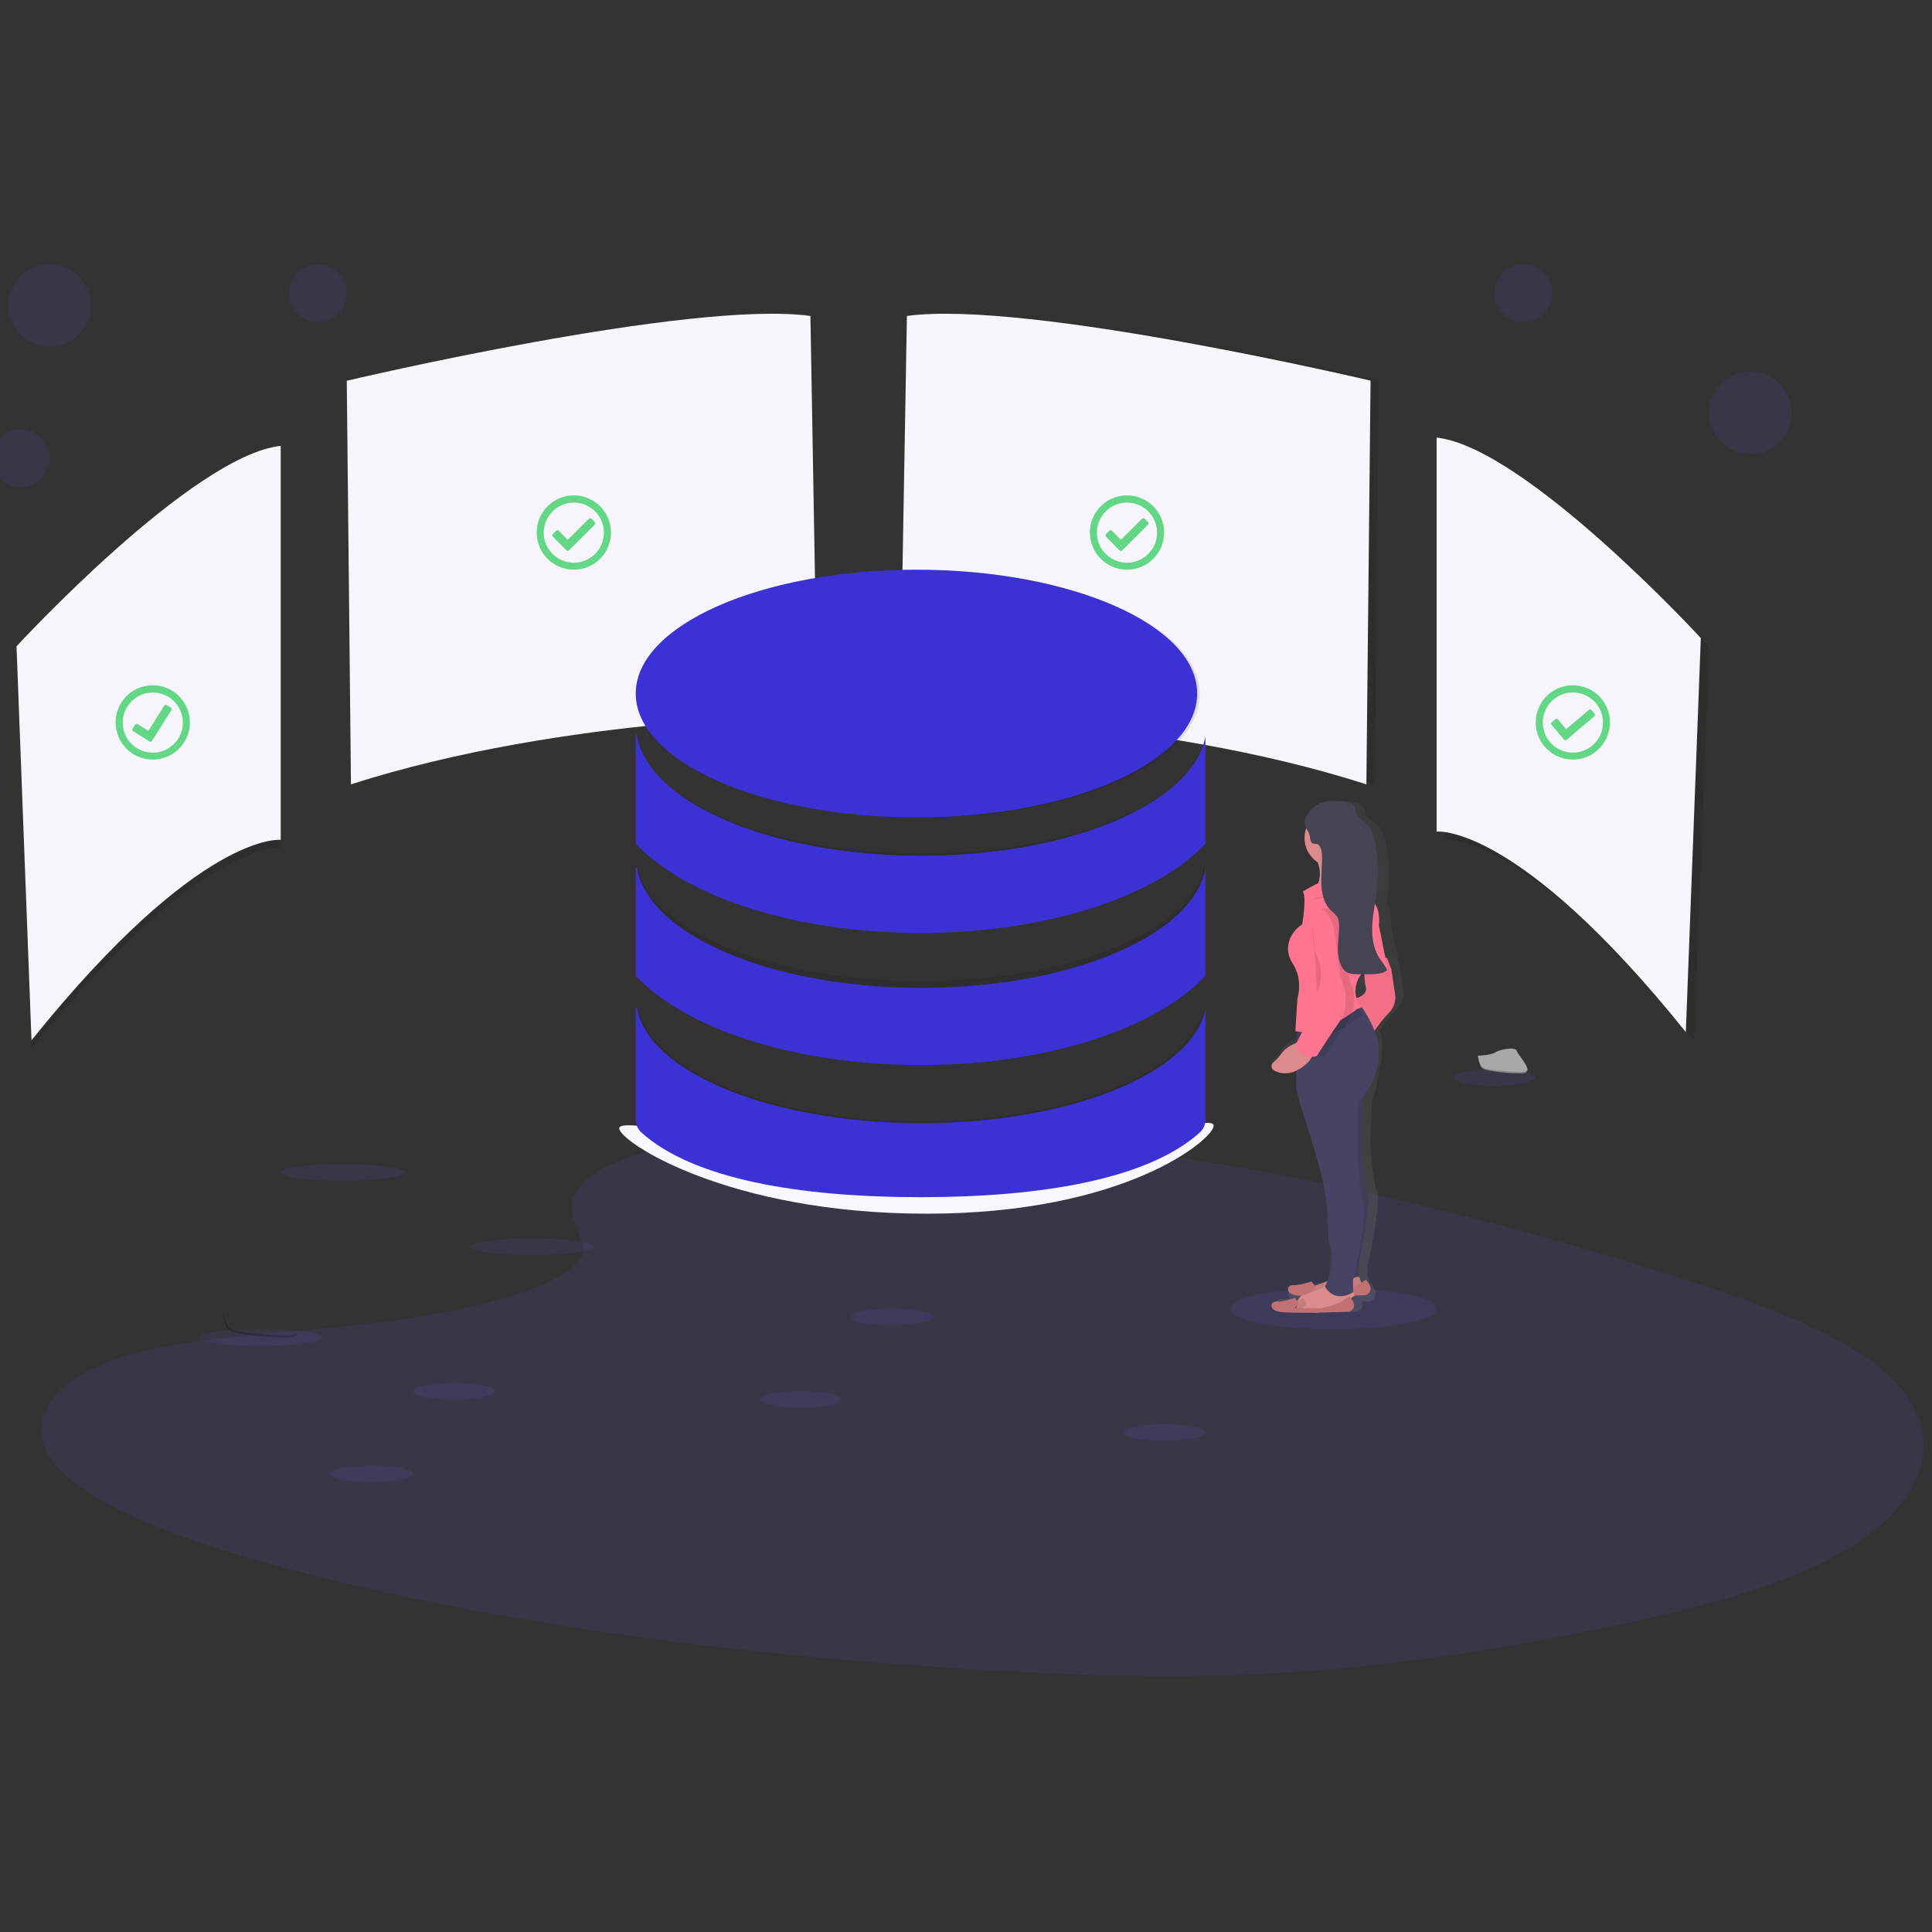 <?xml version="1.0" encoding="UTF-8"?>
<svg width="234px" height="234px" viewBox="0 0 234 234" version="1.1" xmlns="http://www.w3.org/2000/svg" xmlns:xlink="http://www.w3.org/1999/xlink">
    <rect x="0" y="0" width="234" height="234" fill="#333333" stroke="none"/>
    <!-- Generator: Sketch 52.3 (67297) - http://www.bohemiancoding.com/sketch -->
    <title>Site / Illustrations / Pilot</title>
    <desc>Created with Sketch.</desc>
    <defs>
        <linearGradient x1="50.001%" y1="100.001%" x2="50.001%" y2="-0.016%" id="linearGradient-1">
            <stop stop-color="#808080" stop-opacity="0.25" offset="0%"></stop>
            <stop stop-color="#808080" stop-opacity="0.12" offset="54%"></stop>
            <stop stop-color="#808080" stop-opacity="0.1" offset="100%"></stop>
        </linearGradient>
    </defs>
    <g id="Site-/-Illustrations-/-Pilot" stroke="none" stroke-width="1" fill="none" fill-rule="evenodd">
        <g id="undraw_server_status_5pbv" transform="translate(-1, 32)">
            <path d="M76.397,108.459 C84.133,105.424 96.276,104.805 107.329,105.048 C142.048,105.806 173.388,113.184 200.495,121.531 C210.309,124.553 219.971,127.81 226.341,131.971 C239.309,140.441 235.462,152.175 217.431,159.152 C211.295,161.527 203.859,163.353 196.223,164.958 C182.643,167.828 168.001,170.13 152.591,170.793 C141.605,171.26 130.481,170.879 119.558,170.227 C89.039,168.399 59.084,164.381 33.975,157.476 C22.962,154.454 12.583,150.695 8.049,145.803 C3.515,140.91 6.414,134.715 17.659,131.818 C22.313,130.622 27.87,130.08 33.315,129.574 C41.328,128.827 49.469,128.088 56.699,126.569 C64.169,125 73.013,121.964 71.535,118.49 C69.942,114.763 68.67,111.491 76.397,108.459 Z" id="Path" fill="#6C63FF" opacity="0.1"></path>
            <path d="M111.843,6.269 L111,54.658 C111,54.658 141.524,54.658 167.493,63 L168,14.103 C168,14.103 126.346,4.267 111.843,6.269 Z" id="Path" fill="#000000" opacity="0.1"></path>
            <path d="M110.843,6.269 L110,54.658 C110,54.658 140.524,54.658 166.493,63 L167,14.103 C167,14.103 125.346,4.267 110.843,6.269 Z" id="Path" fill="#F5F5FB"></path>
            <path d="M99.157,6.268 L100,54.658 C100,54.658 69.476,54.658 43.507,63 L43,14.116 C43,14.116 84.654,4.267 99.157,6.268 Z" id="Path" fill="#000000" opacity="0.1"></path>
            <path d="M99.157,6.268 L100,54.658 C100,54.658 69.476,54.658 43.507,63 L43,14.116 C43,14.116 84.654,4.267 99.157,6.268 Z" id="Path" fill="#F5F5FB"></path>
            <path d="M176,22 L176,69.723 C176,69.723 185.741,68.56 206.184,94 L208,46.277 C208,46.277 186.722,23.165 176,22 Z" id="Path" fill="#000000" opacity="0.1"></path>
            <path d="M175,21 L175,68.723 C175,68.723 184.741,67.56 205.184,93 L207,45.277 C207,45.277 185.722,22.165 175,21 Z" id="Path" fill="#F5F5FB"></path>
            <path d="M35,23 L35,70.724 C35,70.724 25.258,69.561 4.814,95 L3,47.279 C3,47.279 24.278,24.167 35,23 Z" id="Path" fill="#000000" opacity="0.1"></path>
            <path d="M35,22 L35,69.724 C35,69.724 25.258,68.561 4.814,94 L3,46.279 C3,46.279 24.278,23.167 35,22 Z" id="Path" fill="#F5F5FB"></path>
            <path d="M148,104.352 C148,105.923 137.388,115 113.234,115 C89.079,115 76,106.239 76,104.668 C76,103.097 89.527,106.988 113.682,106.988 C137.837,106.988 148,102.779 148,104.352 Z" id="Path" fill="#F7F7FD"></path>
            <ellipse id="Oval" fill="#6C63FF" opacity="0.1" cx="42.5" cy="110" rx="7.5" ry="1"></ellipse>
            <ellipse id="Oval" fill="#6C63FF" opacity="0.1" cx="65.5" cy="119" rx="7.5" ry="1"></ellipse>
            <ellipse id="Oval" fill="#6C63FF" opacity="0.1" cx="32.5" cy="130" rx="7.5" ry="1"></ellipse>
            <ellipse id="Oval" fill="#6C63FF" opacity="0.1" cx="109" cy="127.5" rx="5" ry="1"></ellipse>
            <ellipse id="Oval" fill="#6C63FF" opacity="0.1" cx="182" cy="98.5" rx="5" ry="1"></ellipse>
            <ellipse id="Oval" fill="#6C63FF" opacity="0.1" cx="142" cy="141.5" rx="5" ry="1"></ellipse>
            <ellipse id="Oval" fill="#6C63FF" opacity="0.1" cx="98" cy="137.5" rx="5" ry="1"></ellipse>
            <ellipse id="Oval" fill="#6C63FF" opacity="0.1" cx="56" cy="136.5" rx="5" ry="1"></ellipse>
            <ellipse id="Oval" fill="#6C63FF" opacity="0.1" cx="46" cy="146.5" rx="5" ry="1"></ellipse>
            <g id="Group" opacity="0.1" transform="translate(78, 37)" fill="#000000">
                <ellipse id="Oval" cx="34.455" cy="15.09" rx="33.859" ry="14.955"></ellipse>
                <path d="M68.902,20.436 C67.404,28.235 52.602,34.356 34.56,34.356 C16.36,34.356 1.456,28.127 0.178,20.234 L0.051,20.234 L0.051,32.942 C6.003,39.097 19.18,43.377 34.476,43.377 C49.771,43.377 62.948,39.097 68.902,32.942 L68.902,20.436 Z" id="Path"></path>
                <path d="M68.902,35.901 C67.404,43.697 52.602,49.821 34.56,49.821 C16.36,49.821 1.456,43.591 0.178,35.696 L0.051,35.696 L0.051,48.406 C6.003,54.561 19.18,58.839 34.476,58.839 C49.771,58.839 62.948,54.561 68.902,48.406 L68.902,35.901 Z" id="Path"></path>
                <path d="M68.902,52.909 C67.404,60.707 52.602,66.829 34.56,66.829 C16.36,66.829 1.456,60.602 0.178,52.707 L0.051,52.707 L0.051,66.413 C0.05,67.003 0.299,67.567 0.737,67.968 C6.969,73.632 19.743,75.85 34.476,75.85 C49.208,75.85 61.975,73.632 68.217,67.968 C68.655,67.567 68.903,67.003 68.902,66.413 L68.902,52.909 Z" id="Path"></path>
            </g>
            <ellipse id="Oval" fill="#3C31D5" cx="112" cy="52" rx="34" ry="15"></ellipse>
            <path d="M147,57.21 C145.499,65.297 130.665,71.645 112.584,71.645 C94.344,71.645 79.408,65.185 78.127,57 L78,57 L78,70.179 C83.965,76.561 97.17,81 112.499,81 C127.828,81 141.033,76.561 147,70.179 L147,57.21 Z" id="Path" fill="#3C31D5"></path>
            <path d="M147,73.212 C145.499,81.297 130.665,87.648 112.584,87.648 C94.344,87.648 79.408,81.187 78.127,73 L78,73 L78,86.181 C83.965,92.564 97.17,97 112.499,97 C127.828,97 141.033,92.564 147,86.181 L147,73.212 Z" id="Path" fill="#3C31D5"></path>
            <path d="M147,90.201 C145.499,97.951 130.665,104.035 112.584,104.035 C94.344,104.035 79.408,97.846 78.127,90 L78,90 L78,103.621 C77.999,104.208 78.248,104.769 78.687,105.167 C84.933,110.795 97.734,113 112.499,113 C127.263,113 140.058,110.795 146.313,105.167 C146.752,104.769 147.001,104.208 147,103.621 L147,90.201 Z" id="Path" fill="#3C31D5"></path>
            <ellipse id="Oval" fill="#6C63FF" opacity="0.1" cx="162.5" cy="126.5" rx="12.5" ry="2.5"></ellipse>
            <path d="M155.356,97.443 C156.001,97.816 157.014,98.06 158.288,97.257 L158.277,99.036 C158.366,100.256 159.907,104.703 159.907,104.703 L160.993,108.361 C161.773,110.945 162.175,113.625 162.187,116.32 C162.187,117.211 162.272,118.133 162.534,118.826 C163.114,120.362 162.31,122.336 161.959,123.065 C161.371,123.26 160.773,123.424 160.167,123.558 C160.113,123.571 160.06,123.587 160.008,123.607 L160.008,123.596 C160.008,123.596 158.378,124.23 157.652,124.142 C157.112,124.078 156.774,124.739 157.204,125.224 C156.853,125.329 156.487,125.376 156.12,125.364 C155.394,125.276 155.032,126.496 156.391,126.845 C157.751,127.194 165.453,126.845 165.453,126.845 C165.897,126.627 166.135,126.141 166.03,125.665 L166.993,125.625 C166.993,125.625 168.353,125.015 166.993,123.359 L166.92,123.411 L166.631,122.573 L166.631,121.443 C166.631,121.443 168.353,113.326 167.809,112.376 C167.264,111.426 166.976,106.524 166.976,106.524 L167.166,101.215 C167.656,100.223 167.907,98.666 168.035,97.448 C168.22,96.868 168.337,96.268 168.382,95.662 C168.404,95.375 168.422,95.076 168.434,94.765 C168.441,94.081 168.329,93.401 168.102,92.755 C168.717,91.862 169.404,91.018 170.156,90.232 C170.791,89.653 171.096,88.807 170.973,87.966 L170.525,85.001 L169.437,79.955 C169.573,78.553 169.276,77.746 168.944,77.29 C169.023,76.835 169.096,76.384 169.152,75.927 C169.392,73.949 169.284,71.946 168.834,70.003 C168.678,69.328 168.463,68.632 167.977,68.119 C167.428,67.535 166.537,67.182 166.331,66.421 C166.301,66.227 166.26,66.035 166.205,65.846 C166.006,65.348 165.379,65.166 164.828,65.1 C163.847,64.984 162.429,64.896 161.486,65.273 C160.659,65.632 159.978,66.251 159.551,67.033 C159.339,67.354 159.259,67.742 159.327,68.119 C159.361,68.25 159.413,68.375 159.482,68.492 C158.829,70.227 159.721,72.153 161.484,72.814 C161.506,72.882 161.527,72.948 161.542,73.011 C161.584,73.168 161.614,73.327 161.632,73.487 C161.614,73.795 161.594,74.104 161.58,74.413 L161.547,74.538 C160.767,74.877 160.007,75.256 159.269,75.675 C159.811,76.46 159.177,79.773 159.177,79.773 C157.818,80.556 156.46,82.562 157.91,84.655 C159.359,86.748 158.543,89.012 158.543,89.012 L158.319,92.421 L158.275,93.104 L158.29,93.104 L158.275,93.363 L158.313,93.363 L158.313,93.641 C157.677,93.872 156.745,94.332 156.192,95.188 C155.93,95.608 155.611,95.991 155.244,96.327 C155.071,96.472 154.981,96.691 155.003,96.914 C155.026,97.136 155.157,97.334 155.356,97.443 Z M166.297,88.387 C166.242,87.797 166.354,87.203 166.619,86.671 L167.26,86.671 C167.279,86.81 167.305,86.947 167.338,87.084 C167.522,87.862 166.787,88.229 166.297,88.387 Z" id="Shape" fill="url(#linearGradient-1)" fill-rule="nonzero"></path>
            <path d="M165.678,122.734 L166,123.849 L164.954,125.059 L161.495,126 L159,125.72 L159.161,124.698 C159.258,124.249 159.563,123.901 159.953,123.795 C160.986,123.517 162.933,122.882 163.344,122 L165.678,122.734 Z" id="Path" fill="#DB8B8B"></path>
            <path d="M165.678,122.734 L166,123.849 L164.954,125.059 L161.495,126 L159,125.72 L159.161,124.698 C159.258,124.249 159.563,123.901 159.953,123.795 C160.986,123.517 162.933,122.882 163.344,122 L165.678,122.734 Z" id="Path" fill="#000000" opacity="0.1"></path>
            <path d="M159.836,124.439 L160.351,123.865 L159.836,123.198 C159.836,123.198 158.297,123.721 157.611,123.649 C156.924,123.577 156.584,124.584 157.868,124.872 C159.152,125.16 166.429,124.872 166.429,124.872 C166.429,124.872 167.714,124.367 166.429,123 L165.316,123.721 C165.316,123.721 163.432,124.584 162.491,124.439 L159.836,124.439 Z" id="Path" fill="#C17174"></path>
            <path d="M158,126.72 L160.495,127 L163.954,126.068 L165,124.859 L164.915,124.565 L164.795,124.149 L164.678,123.743 L162.34,123 C162.222,123.223 162.059,123.41 161.867,123.547 C161.108,124.147 159.748,124.579 158.949,124.795 C158.915,124.804 158.882,124.816 158.849,124.83 C158.694,124.888 158.552,124.987 158.436,125.119 C158.296,125.278 158.198,125.478 158.151,125.698 L158,126.72 Z" id="Path" fill="#DB8B8B"></path>
            <path d="M158,126.77 L160.495,127 L163.954,126.235 L165,125.241 L164.915,125 L163.954,125.701 C163.954,125.701 162.183,126.617 161.298,126.464 L158.802,126.464 L159.286,125.854 L158.851,125.218 C158.696,125.265 158.554,125.346 158.438,125.455 C158.299,125.585 158.2,125.75 158.153,125.93 L158,126.77 Z" id="Path" fill="#000000" opacity="0.1"></path>
            <path d="M157.836,126.439 L158.351,125.864 L157.836,125.196 C157.836,125.196 156.297,125.719 155.611,125.647 C154.924,125.575 154.584,126.583 155.868,126.872 C157.152,127.16 164.429,126.872 164.429,126.872 C164.429,126.872 165.714,126.367 164.429,125 L163.316,125.719 C163.316,125.719 161.432,126.583 160.491,126.439 L157.836,126.439 Z" id="Path" fill="#C17174"></path>
            <path d="M160,75.945 C160,75.945 163.994,76.425 163.419,74.545 C163.255,74.016 163.212,73.449 163.295,72.896 C163.398,72.212 163.639,71.563 164,71 L160.256,71.652 C160.481,72.073 160.653,72.527 160.765,73.002 C161.203,74.982 160,75.945 160,75.945 Z" id="Path" fill="#DB8B8B"></path>
            <path d="M167,96 C167,96 166.914,99.665 166.054,101.456 L165.882,106.655 C165.882,106.655 166.138,111.427 166.655,112.364 C167.172,113.301 165.537,121.228 165.537,121.228 L165.537,122.592 C165.537,122.592 162.782,123.615 162,122.422 L162.774,112.279 L162.429,98.218 L167,96 Z" id="Path" fill="#474463"></path>
            <path d="M167,96 C167,96 166.914,99.665 166.054,101.456 L165.882,106.655 C165.882,106.655 166.138,111.427 166.655,112.364 C167.172,113.301 165.537,121.228 165.537,121.228 L165.537,122.592 C165.537,122.592 162.782,123.615 162,122.422 L162.774,112.279 L162.429,98.218 L167,96 Z" id="Path" fill="#000000" opacity="0.1"></path>
            <path d="M168.984,84 L169.517,85.416 L169.974,88.424 C170.094,89.275 169.796,90.132 169.173,90.727 C168.107,91.788 166.686,94 166.686,94 L165,88.956 C165,88.956 166.686,88.69 166.419,87.539 C166.152,86.389 166.243,84.266 166.243,84.266 L168.984,84 Z" id="Path" fill="#FF748E"></path>
            <path d="M168.988,84 L169.518,85.416 L169.973,88.425 C170.095,89.275 169.798,90.132 169.176,90.725 C168.111,91.786 166.696,94 166.696,94 L165,88.95 C165,88.95 166.684,88.684 166.418,87.534 C166.152,86.384 166.24,84.259 166.24,84.259 L168.988,84 Z" id="Path" fill="#000000" opacity="0.05"></path>
            <path d="M162,123.675 C163.06,125.951 164.707,124.66 165,124.405 L164.879,123.912 L162.483,123 C162.363,123.274 162.198,123.505 162,123.675 Z" id="Path" fill="#000000" opacity="0.1"></path>
            <path d="M158,99.624 C158.089,100.838 159.605,105.26 159.605,105.26 L160.676,108.899 C161.442,111.472 161.838,114.136 161.852,116.815 C161.825,117.658 161.941,118.5 162.194,119.307 C162.909,121.216 161.481,123.816 161.481,123.816 C162.73,125.985 164.872,124.511 164.872,124.511 L164.872,123.123 C164.872,123.123 166.569,115.579 166.122,114.104 C165.675,112.63 165.498,108.643 165.498,108.643 L165.498,101.444 C166.927,100.06 167.797,98.223 167.947,96.268 C167.968,95.983 167.986,95.684 167.997,95.377 C168.068,93.421 166.69,91.127 166.163,90.31 C166.035,90.111 165.952,90 165.952,90 L158.071,93.038 L158.053,93.038 L158.053,93.339 L158.053,93.994 L158,99.624 Z" id="Path" fill="#474463"></path>
            <path d="M161,71.582 C161.24,71.958 161.423,72.364 161.543,72.788 C162.421,73.1 163.396,73.066 164.247,72.694 C164.356,72.083 164.614,71.503 165,71 L161,71.582 Z" id="Path" fill="#000000" opacity="0.1"></path>
            <circle id="Oval" fill="#DB8B8B" cx="162.5" cy="69.5" r="3.5"></circle>
            <path d="M158,93.904 L158.037,93.904 C161.566,94.636 166,90.934 166,90.934 C165.881,90.732 165.778,90.521 165.693,90.303 C165.572,90.109 165.494,90 165.494,90 L158.061,92.969 L158.041,93.265 L158,93.904 Z" id="Path" fill="#000000" opacity="0.1"></path>
            <path d="M158.795,75.978 C158.795,75.978 163.403,73.102 164.882,74.286 L166.941,76.992 C166.941,76.992 168.258,77.416 168.013,80.13 L169,85.035 L166.041,85.795 C166.041,85.795 164.314,87.487 165.713,89.939 C165.713,89.939 161.35,93.659 157.892,92.897 L158.139,88.925 C158.139,88.925 158.879,86.724 157.564,84.696 C156.25,82.667 157.482,80.721 158.716,79.961 C158.712,79.952 159.287,76.738 158.795,75.978 Z" id="Path" fill="#FF748E"></path>
            <path d="M159.051,94 C159.051,94 157.12,94.322 156.201,95.61 C155.935,95.996 155.611,96.35 155.238,96.661 C155.068,96.797 154.981,96.995 155.004,97.195 C155.026,97.395 155.156,97.574 155.353,97.678 C156.083,98.062 157.271,98.298 158.775,97.217 C161.36,95.368 159.051,94 159.051,94 Z" id="Path" fill="#DB8B8B"></path>
            <path d="M161.794,78.065 C161.794,78.065 163.436,77.892 163.847,82.377 C164.259,86.862 164.915,87.899 164.915,87.899 C164.915,87.899 165.326,90.228 164.339,91.608 C163.351,92.989 161.465,95.922 161.465,95.922 C161.465,95.922 159.411,96.525 159,94.371 L161.547,89.368 C161.547,89.368 161.956,87.642 160.971,86.434 C159.985,85.227 159.247,77.201 161.794,78.065 Z" id="Path" fill="#000000" opacity="0.1"></path>
            <path d="M160.787,78.065 C160.787,78.065 162.43,77.892 162.842,82.379 C163.254,86.866 163.911,87.899 163.911,87.899 C163.911,87.899 164.334,90.228 163.336,91.608 C162.339,92.989 160.468,95.922 160.468,95.922 C160.468,95.922 158.412,96.525 158,94.371 L160.55,89.368 C160.55,89.368 160.962,87.642 159.973,86.434 C158.984,85.226 158.237,77.203 160.787,78.065 Z" id="Path" fill="#FF748E"></path>
            <path d="M160.013,80 C160.013,80 159.871,82.505 160.516,83.88 C161.161,85.254 161.161,87.031 160.516,88" id="Path" fill="#000000" opacity="0.1"></path>
            <path d="M160,77 C160,77 160.624,76.53 162.423,76.47 C164.221,76.411 165,76 165,76" id="Path" fill="#000000" opacity="0.1"></path>
            <path d="M163.881,65.096 C164.379,65.159 164.946,65.336 165.125,65.822 C165.174,66.006 165.213,66.194 165.241,66.383 C165.425,67.126 166.23,67.476 166.726,68.04 C167.163,68.542 167.357,69.22 167.5,69.882 C167.907,71.778 168.004,73.732 167.787,75.662 C167.628,77.072 167.3,78.462 167.21,79.878 C167.119,81.294 167.285,82.786 168.029,83.977 C168.351,84.489 168.773,84.939 169,85.507 C168.531,85.903 167.884,85.96 167.279,85.981 C166.578,86.006 165.874,86.006 165.167,85.981 C164.797,85.997 164.428,85.916 164.095,85.748 C163.86,85.591 163.666,85.376 163.532,85.12 C163.129,84.41 163.028,83.556 163.045,82.732 C163.061,81.908 163.187,81.088 163.202,80.262 C163.244,79.812 163.148,79.359 162.927,78.969 C162.724,78.723 162.494,78.503 162.242,78.313 C161.366,77.504 161.065,76.211 161.036,74.993 C161.006,73.776 161.2,72.559 161.101,71.346 C161.063,70.872 160.891,70.302 160.443,70.21 C160.302,70.204 160.161,70.185 160.023,70.153 C159.663,70.009 159.699,69.482 159.602,69.095 C159.487,68.658 159.13,68.324 159.029,67.887 C158.793,66.857 160.054,65.627 160.88,65.264 C161.706,64.902 162.996,64.982 163.881,65.096 Z" id="Path" fill="#000000" opacity="0.1"></path>
            <path d="M163.881,65.092 C164.379,65.156 164.946,65.333 165.125,65.82 C165.174,66.004 165.213,66.191 165.241,66.379 C165.425,67.122 166.23,67.472 166.726,68.036 C167.163,68.538 167.357,69.216 167.5,69.878 C167.907,71.776 168.004,73.732 167.785,75.664 C167.628,77.074 167.3,78.463 167.21,79.882 C167.119,81.3 167.285,82.788 168.029,83.979 C168.351,84.492 168.773,84.94 169,85.508 C168.531,85.906 167.884,85.961 167.279,85.983 C166.578,86.006 165.874,86.006 165.167,85.983 C164.797,85.999 164.429,85.919 164.095,85.751 C163.859,85.594 163.666,85.377 163.532,85.122 C163.129,84.411 163.028,83.557 163.045,82.733 C163.061,81.909 163.187,81.09 163.202,80.266 C163.202,79.816 163.177,79.34 162.927,78.973 C162.724,78.727 162.494,78.507 162.242,78.317 C161.366,77.508 161.065,76.215 161.036,74.998 C161.006,73.781 161.2,72.563 161.101,71.351 C161.063,70.876 160.891,70.306 160.443,70.214 C160.302,70.208 160.161,70.189 160.023,70.158 C159.663,70.013 159.699,69.487 159.602,69.1 C159.487,68.663 159.13,68.331 159.029,67.892 C158.793,66.862 160.054,65.632 160.88,65.269 C161.706,64.907 163.003,64.979 163.881,65.092 Z" id="Path" fill="#464353"></path>
            <path d="M36.002,129.736 C33.272,129.757 29.657,129.346 28.93,128.939 C28.377,128.627 28.156,127.515 28.081,127 L28,127 C28,127 28.154,128.793 28.881,129.2 C29.608,129.607 33.222,130.018 35.954,129.999 C36.742,129.999 37.013,129.736 37,129.354 C36.889,129.593 36.589,129.736 36.002,129.736 Z" id="Path" fill="#000000" opacity="0.2"></path>
            <path d="M180,95.859 C180,95.859 181.612,95.809 182.098,95.468 C182.585,95.127 184.578,94.721 184.699,95.267 C184.819,95.813 187.123,97.984 185.302,97.999 C183.48,98.015 181.072,97.719 180.588,97.43 C180.103,97.14 180,95.859 180,95.859 Z" id="Path" fill="#A8A8A8"></path>
            <path d="M185.335,97.824 C183.515,97.836 181.105,97.562 180.621,97.292 C180.25,97.091 180.103,96.343 180.055,96 L180,96 C180,96 180.103,97.195 180.588,97.467 C181.072,97.74 183.482,98.012 185.302,98 C185.828,98 186.011,97.824 186,97.568 C185.927,97.725 185.728,97.82 185.335,97.824 Z" id="Path" fill="#000000" opacity="0.2"></path>
            <circle id="Oval" fill="#6C63FF" opacity="0.1" cx="7" cy="5" r="5"></circle>
            <circle id="Oval" fill="#6C63FF" opacity="0.1" cx="213" cy="18" r="5"></circle>
            <circle id="Oval" fill="#6C63FF" opacity="0.1" cx="3.5" cy="23.5" r="3.5"></circle>
            <circle id="Oval" fill="#6C63FF" opacity="0.1" cx="39.5" cy="3.5" r="3.5"></circle>
            <circle id="Oval" fill="#6C63FF" opacity="0.1" cx="185.5" cy="3.5" r="3.5"></circle>
            <path d="M70.5,28 C68.015,28 66,30.015 66,32.5 C66,34.985 68.015,37 70.5,37 C72.985,37 75,34.985 75,32.5 C75,30.015 72.985,28 70.5,28 Z M70.5,28.872 C72.512,28.872 74.143,30.503 74.143,32.515 C74.143,34.527 72.512,36.158 70.5,36.158 C68.488,36.158 66.857,34.527 66.857,32.515 C66.857,30.503 68.488,28.872 70.5,28.872 Z M73.048,31.24 L72.639,30.826 C72.598,30.785 72.542,30.761 72.484,30.761 C72.426,30.761 72.37,30.785 72.33,30.826 L69.759,33.374 L68.674,32.273 C68.634,32.231 68.578,32.207 68.52,32.207 C68.462,32.207 68.406,32.231 68.366,32.273 L67.954,32.682 C67.912,32.723 67.889,32.778 67.889,32.836 C67.889,32.895 67.912,32.95 67.954,32.991 L69.604,34.654 C69.645,34.695 69.7,34.719 69.759,34.719 C69.817,34.719 69.872,34.695 69.913,34.654 L73.048,31.542 C73.09,31.502 73.113,31.446 73.113,31.388 C73.113,31.33 73.09,31.274 73.048,31.234 L73.048,31.24 Z" id="Shape" fill="#25CB55" fill-rule="nonzero" opacity="0.7"></path>
            <path d="M18.482,51.117 C16.063,51.679 14.557,54.094 15.117,56.514 C15.676,58.933 18.09,60.442 20.51,59.884 C22.93,59.327 24.44,56.914 23.885,54.493 C23.618,53.328 22.898,52.317 21.884,51.684 C20.87,51.05 19.646,50.846 18.482,51.117 Z M18.679,51.974 C20.115,51.639 21.612,52.203 22.469,53.402 C23.327,54.602 23.377,56.2 22.595,57.451 C21.814,58.702 20.356,59.358 18.901,59.113 C17.447,58.868 16.284,57.77 15.956,56.332 C15.51,54.377 16.727,52.429 18.679,51.974 Z M21.693,53.709 L21.201,53.392 C21.152,53.361 21.093,53.35 21.036,53.363 C20.98,53.376 20.931,53.411 20.901,53.461 L18.973,56.52 L17.668,55.695 C17.619,55.664 17.56,55.653 17.503,55.666 C17.447,55.679 17.398,55.714 17.368,55.764 L17.057,56.257 C17.026,56.305 17.015,56.365 17.028,56.421 C17.041,56.478 17.076,56.527 17.126,56.557 L19.105,57.806 C19.154,57.838 19.214,57.849 19.271,57.836 C19.328,57.823 19.377,57.788 19.408,57.737 L21.764,54.003 C21.796,53.954 21.807,53.895 21.794,53.839 C21.782,53.782 21.747,53.733 21.698,53.703 L21.693,53.709 Z" id="Shape" fill="#25CB55" fill-rule="nonzero" opacity="0.7"></path>
            <path d="M137.5,28 C135.015,28 133,30.015 133,32.5 C133,34.985 135.015,37 137.5,37 C139.985,37 142,34.985 142,32.5 C142,30.015 139.985,28 137.5,28 Z M137.5,28.872 C139.512,28.872 141.143,30.503 141.143,32.515 C141.143,34.527 139.512,36.158 137.5,36.158 C135.488,36.158 133.857,34.527 133.857,32.515 C133.857,30.503 135.488,28.872 137.5,28.872 Z M140.048,31.24 L139.639,30.826 C139.598,30.785 139.542,30.761 139.484,30.761 C139.426,30.761 139.37,30.785 139.33,30.826 L136.759,33.374 L135.672,32.279 C135.632,32.237 135.576,32.214 135.518,32.214 C135.46,32.214 135.404,32.237 135.364,32.279 L134.954,32.693 C134.912,32.733 134.889,32.789 134.889,32.847 C134.889,32.905 134.912,32.961 134.954,33.001 L136.604,34.664 C136.645,34.706 136.7,34.73 136.759,34.73 C136.817,34.73 136.872,34.706 136.913,34.664 L140.048,31.553 C140.09,31.512 140.113,31.457 140.113,31.399 C140.113,31.34 140.09,31.285 140.048,31.244 L140.048,31.24 Z" id="Shape" fill="#25CB55" fill-rule="nonzero" opacity="0.7"></path>
            <path d="M191.848,51.014 C189.371,50.821 187.207,52.673 187.014,55.15 C186.821,57.627 188.671,59.792 191.148,59.986 C193.625,60.18 195.79,58.331 195.986,55.854 C196.08,54.663 195.697,53.484 194.921,52.576 C194.144,51.668 193.039,51.106 191.848,51.014 Z M191.78,51.882 C193.25,51.992 194.509,52.978 194.969,54.38 C195.428,55.782 194.996,57.322 193.876,58.281 C192.756,59.24 191.167,59.429 189.853,58.76 C188.539,58.09 187.758,56.694 187.876,55.224 C187.949,54.263 188.402,53.371 189.135,52.744 C189.867,52.117 190.819,51.806 191.78,51.882 Z M194.137,54.44 L193.76,53.996 C193.723,53.952 193.67,53.924 193.612,53.919 C193.554,53.914 193.497,53.933 193.453,53.971 L190.695,56.313 L189.697,55.136 C189.66,55.091 189.606,55.062 189.548,55.058 C189.49,55.053 189.432,55.072 189.388,55.111 L188.945,55.488 C188.9,55.525 188.873,55.578 188.868,55.636 C188.864,55.694 188.883,55.751 188.921,55.794 L190.436,57.579 C190.473,57.624 190.526,57.652 190.584,57.657 C190.642,57.662 190.699,57.643 190.743,57.605 L194.111,54.746 C194.156,54.71 194.184,54.656 194.189,54.599 C194.194,54.541 194.175,54.484 194.137,54.44 Z" id="Shape" fill="#25CB55" fill-rule="nonzero" opacity="0.7"></path>
        </g>
    </g>
</svg>
